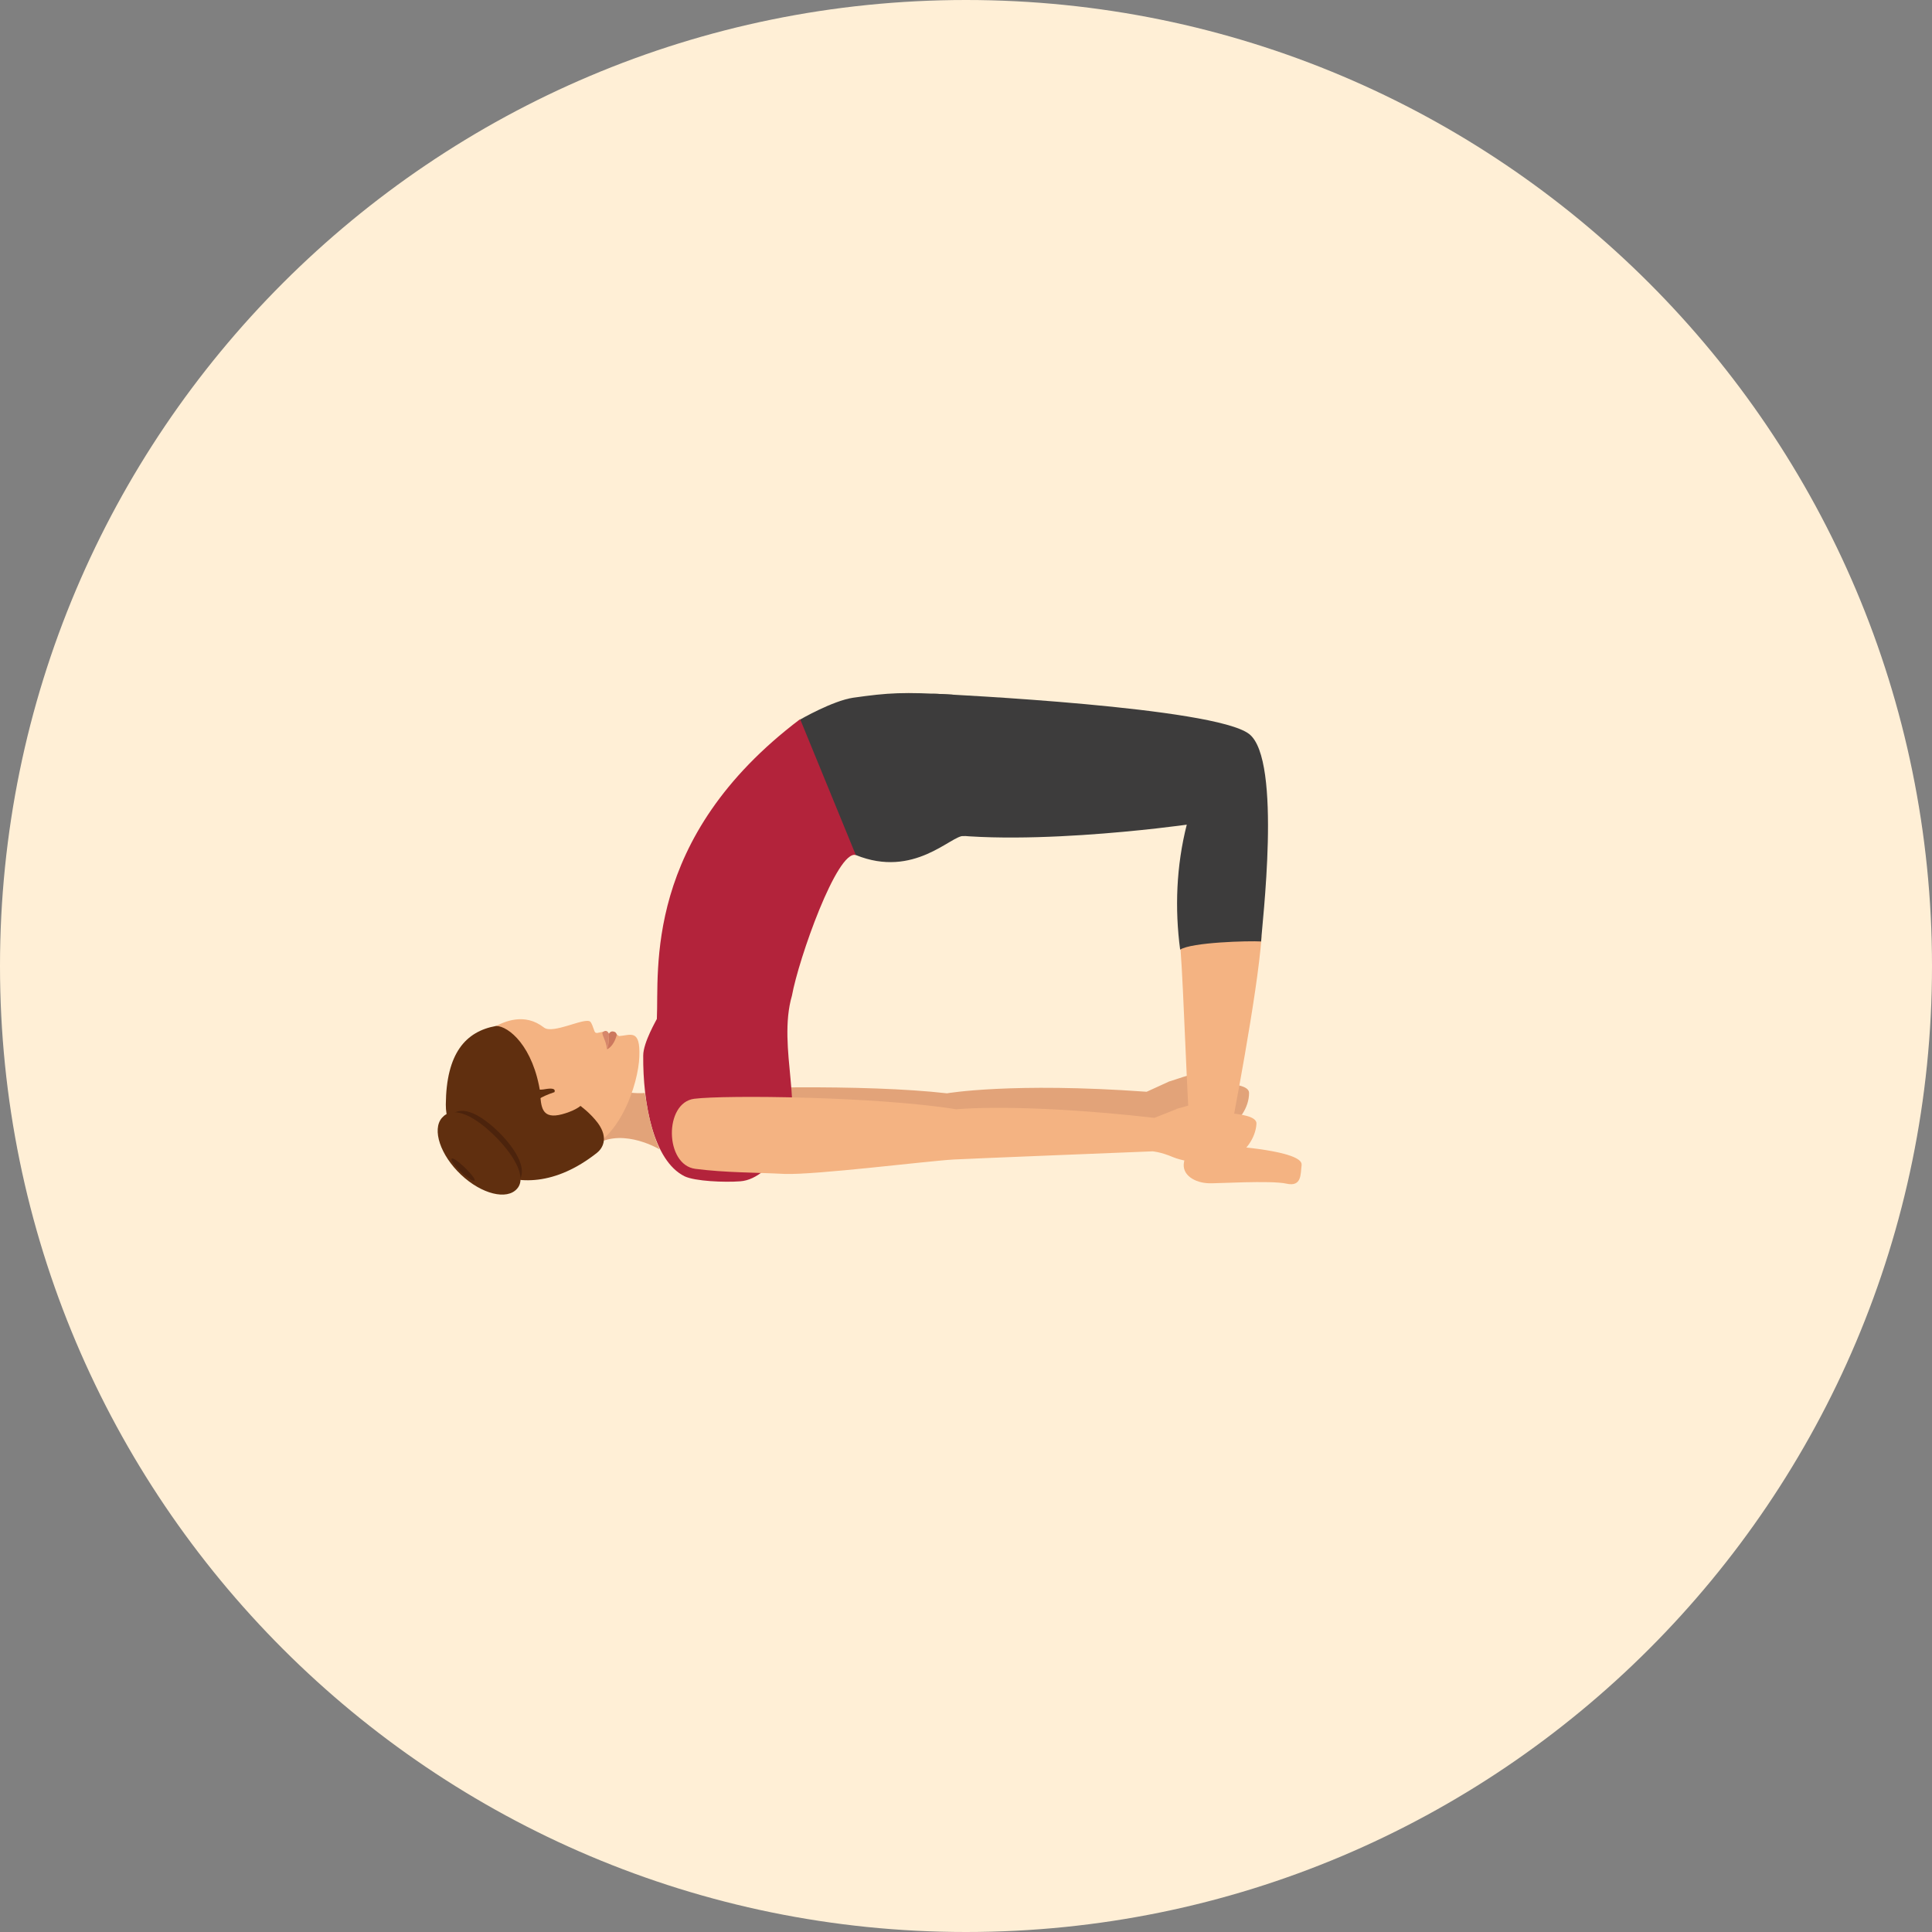 <?xml version="1.0" encoding="iso-8859-1"?>
<!-- Generator: Adobe Illustrator 19.0.0, SVG Export Plug-In . SVG Version: 6.00 Build 0)  -->
<svg version="1.1" id="Layer_1" xmlns="http://www.w3.org/2000/svg" xmlns:xlink="http://www.w3.org/1999/xlink" x="0px" y="0px"
	 viewBox="0 0 496.2 496.2" style="enable-background:new 0 0 496.2 496.2;" xml:space="preserve">
<rect x="0" y="0" width="496.2" height="496.2" fill="#808080" stroke="none"/>
<path style="fill:#FFEFD6;" d="M0,248.1C0,111.1,111.1,0,248.1,0s248.1,111.1,248.1,248.1S385.1,496.2,248.1,496.2S0,385.1,0,248.1z
	"/>
<g>
	<path style="fill:#E2A379;" d="M320.8,280.7c0-3.8-15.8-1.9-20.6-2.9l-5.7,2.6c-34.7-2.5-51.3,0.4-51.3,0.4
		c-20.7-2.4-59.1-1.6-67-0.3c-7.8,1.3-6.9,17.3,1,17.9s15,0.3,22.9,0.3s35.9-4.4,42.9-5.1c1-0.1,51.4-4.7,51.4-4.7s2,0.1,5.3,1.2
		c4.6,1.6,11.5,1.3,15.3-0.4C318.2,288.2,320.8,284.5,320.8,280.7z"/>
	<path style="fill:#E2A379;" d="M305,279.4c0,0,5,0.4,5.5-2.2c0.4-2.2,0.3-3-10.3,0.6C300.2,277.8,300.3,279.3,305,279.4z"/>
</g>
<path style="fill:#3D3C3C;" d="M205.5,184.8c0,0,2.3,31.9,10.8,33.5c1,0.2,2.9,1.1,3.5,1.3c15,6.1,24.5-5.1,27.7-4.9
	c3.4,0.2,3.8-35.9-3-36.3c-12.6-0.7-16.2-0.5-25.4,0.8C213.8,180,205.5,184.8,205.5,184.8z"/>
<path style="fill:#F4B382;" d="M330.4,304c-4-0.9-18.4,0-19.9-0.1c-3.6-0.1-7.1-2.1-6.4-5.5c0.5-2.6,1.8-4.9,1.6-6.5
	c-0.8-8.3-1.7-37.9-2.5-48c-0.2-2.3,21.1-6.8,20.8-3.2c-1,14.4-7.6,48.4-8.6,53.6c0,0,19.3,1.2,18.9,4.9
	C334,301.5,334.4,304.9,330.4,304z"/>
<path style="fill:#3D3C3C;" d="M304.8,211.8c-2.7,10.6-3.1,21.6-1.7,32.1c2.9-1.9,17.6-2.3,20.8-2.1c0.1-3.5,5.5-46.7-3.1-53.3
	c-9-6.9-76.8-10.1-80-10.3c-11.6-0.4-31,12.2-28.5,19.9c0,0,8.9,11.3,21.8,14.6C256.9,218.6,304.8,211.8,304.8,211.8z"/>
<path style="fill:#B3233B;" d="M165.2,271.1c-0.1,12.3,2.6,27,10.6,31c2.7,1.3,10.3,1.6,14.3,1.3c4.4-0.3,8.2-4.3,11-8.3
	c6-8.7-1.6-26,2.3-39.4c1.7-9.4,11.6-37.5,16.4-36.1l-14.3-34.9c-40.5,30.6-36.2,64.6-36.8,77C168.7,261.8,165.2,267.7,165.2,271.1z
	"/>
<path style="fill:#E2A379;" d="M165.6,280.7c0,0-2.5,0.4-8.4-0.8l-3.8,13.8c7.1-3.9,16,1.5,16,1.5
	C167,289.7,166.4,285.3,165.6,280.7z"/>
<path style="fill:#F4B382;" d="M139.7,263.9c-5-3.9-10.2-1.6-13.2,0.1c-9.2,5.4-10.1,11.3-10.2,19c-0.1,10.2,26.6,14.2,31.2,13.4
	c11.7-2.2,16.5-18.4,16.7-25c0.3-7.3-2.3-5.5-5.2-5.3c-0.1,0-0.5-0.4-0.5-0.4c-1,0-2.4,0-3.7-0.7c0,0-0.9,0.2-1.4,0.3
	c-0.3,0-0.5,0-0.7-0.4c-0.4-1.1-0.7-2.1-1.1-2.5C150.2,261.2,142,265.7,139.7,263.9z"/>
<path style="fill:#D6876B;" d="M155.9,269.5c0,0,0.4-0.7,0.5-4c-0.2-0.4-0.6-1.1-1.5-0.5C154.2,265.4,155.7,267.1,155.9,269.5z"/>
<path style="fill:#CC785E;" d="M155.9,269.5c0,0,1.7-0.6,2.5-3.7c0-0.4-0.4-0.8-0.6-0.8c-1-0.4-1.4,0.5-1.4,0.5
	C156.4,268.8,155.9,269.5,155.9,269.5z"/>
<path style="fill:#602F0F;" d="M114.5,283.7c-0.1,12.4,17.6,29.1,38.8,12.4c1.4-1.1,3.1-3.7,0.3-7.6c-2-2.7-4.7-4.6-4.7-4.6
	c-0.8-0.6-1.7-1.1-2.7-1.8c-1-0.7-7.2,0.1-7.4-1.2c-1.8-12.2-8.2-17.4-11.4-17.4C119.6,264.9,114.6,270.5,114.5,283.7z"/>
<path style="fill:#F4B382;" d="M145.3,285.9c5.5-1.8,5.8-4.1,5.5-7.4l-8.6,1.8l-3.4,1.6C139.1,285.2,139.8,287.7,145.3,285.9z"/>
<path style="fill:#4C230C;" d="M133.2,303.3c-2.5,2.9-8.5,1.5-13.3-3.1c-4.9-4.6-6.8-10.6-4.3-13.5s7-1.1,11.9,3.5
	C132.3,294.7,135.7,300.4,133.2,303.3z"/>
<g>
	<path style="fill:#602F0F;" d="M140.2,279.7c-1,0.2-1.9,0.2-2.6,0.1c-1,0-1.7-0.2-1.7-0.2l1.3,3.6c0.5,0,1.1,0,1.6,0
		c0,0-0.1-0.4-0.3-1.1v0.1c0.8-0.5,2.1-1.1,3.9-1.7C142.3,280.6,143.3,279.2,140.2,279.7z"/>
	<path style="fill:#602F0F;" d="M132.8,305.3c-2.6,3-9.1,1.4-14.4-3.6c-5.3-5-7.5-11.6-4.9-14.6s7.5-1.1,12.9,4
		C131.7,296.1,135.5,302.3,132.8,305.3z"/>
</g>
<path style="fill:#4C230C;" d="M121.9,303.2c-0.3,0.3-1.8-0.6-3.5-2.2c-1.6-1.5-2.7-3.1-2.4-3.4c0.3-0.3,1.5,0.5,3.2,2.1
	C120.8,301.2,122.1,302.8,121.9,303.2z"/>
<g>
	<path style="fill:#F4B382;" d="M322.7,288.6c0.2-3.7-15.7-2.6-20.4-3.8l-5.8,2.3c-34.5-3.9-50.9-2.2-50.9-2.2
		c-20.5-3.3-59.4-3.7-67.3-2.7c-7.8,1-7.6,17,0.3,18c7.9,1,15,0.9,22.9,1.3c7.9,0.3,36.5-3.3,43.4-3.7c1-0.1,51.1-2.1,51.1-2.1
		s2,0.1,5.3,1.5c4.5,1.8,11.4,1.8,15.3,0.2C319.8,296,322.5,292.3,322.7,288.6z"/>
	<path style="fill:#F4B382;" d="M307,286.6c0,0,5,0.7,5.6-2c0.5-2.2,0.5-3-10.4,0.2C302.3,284.8,302.4,286.3,307,286.6z"/>
</g>
<g>
</g>
<g>
</g>
<g>
</g>
<g>
</g>
<g>
</g>
<g>
</g>
<g>
</g>
<g>
</g>
<g>
</g>
<g>
</g>
<g>
</g>
<g>
</g>
<g>
</g>
<g>
</g>
<g>
</g>
</svg>
